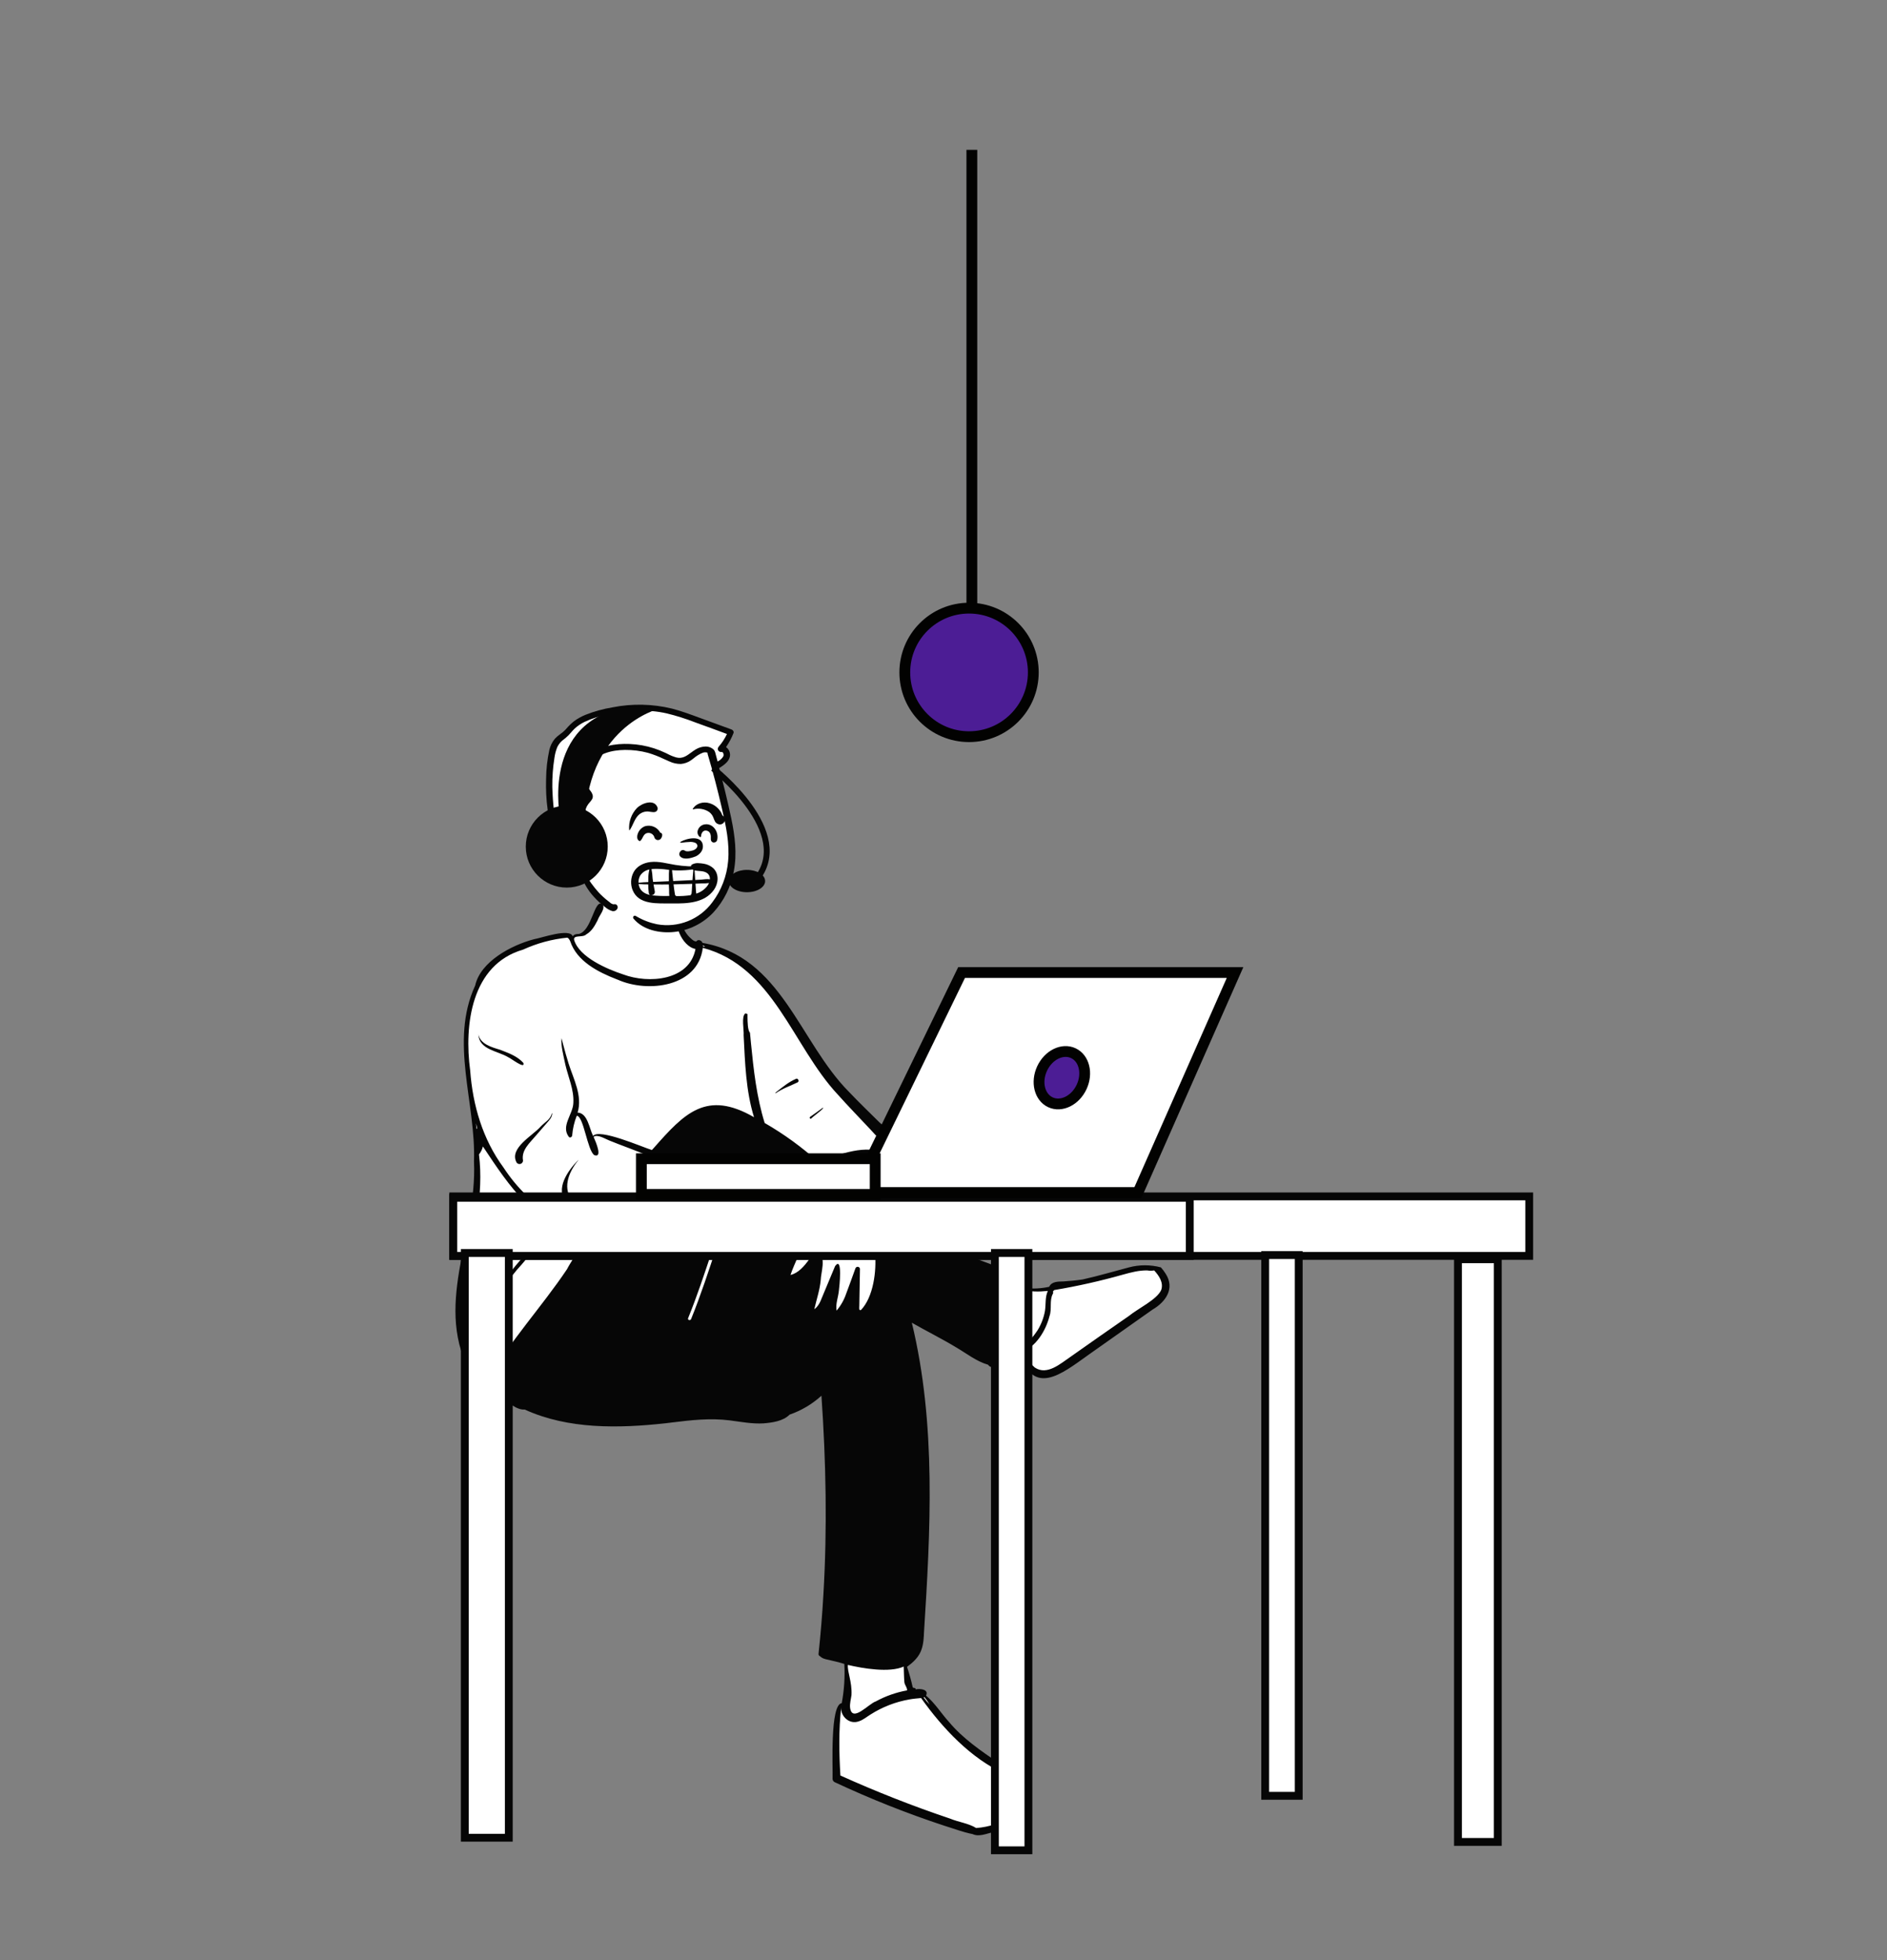 <svg width="963" height="1000" viewBox="0 0 963 1000" fill="none" xmlns="http://www.w3.org/2000/svg">
<rect x="0" y="0" width="963" height="1000" fill="#808080" stroke="none"/>
<path fill-rule="evenodd" clip-rule="evenodd" d="M592.17 647.46C590.022 646.957 587.826 646.688 585.62 646.66C578.05 646.21 570.33 649.82 562.91 651.44C559.66 652.24 556.22 653.19 552.74 653.89C549.65 654.31 546.46 654.62 543.25 654.82C540.66 654.9 537.64 654.7 536.76 657.42C531.92 658.536 526.913 658.732 522 658C522.554 656.414 522.64 654.703 522.25 653.07C522.49 652.66 522.82 652.12 523 651.75H522.4C513.68 648.27 504.25 645.88 495.48 642.27C484.03 638.15 467.18 630.2 453.95 624.76C454.868 619.911 455.154 614.963 454.8 610.04L455.33 609.61C455.483 608.567 455.8 607.554 456.27 606.61C456.9 604.96 456.91 602.7 457.16 600.83C457.67 597.18 458.02 591.68 457.08 587.34C456.67 581.46 452.7 576.92 448.41 573.34C443.16 568.14 437.89 563.08 432.76 557.69C404.35 528.77 402.1 492.35 357.63 481.29V481.11C357.28 480.72 357.14 480.41 356.74 481.03C355.27 480.47 353.44 480.52 352.21 479.57C350.084 477.655 348.454 475.253 347.46 472.57C346.68 467.42 347.24 459.48 342.72 456.19C337.72 453.19 311.04 451.05 308.72 457.61C307.356 459.004 306.473 460.798 306.2 462.73C304.71 465.54 303.78 468.65 302.28 471.5C299.1 477.89 297.04 476.5 291.42 477.93C290.81 476.57 288.96 476.85 287.61 477.04C271.27 479.34 251.36 485.59 244.37 500.92L244.96 500.84C232.89 523.49 240.72 552.29 242.88 576.29C244.505 597.31 242.818 618.454 237.88 638.95C232.05 660.06 231.72 683.67 243.28 702.77C244.45 704.96 245.88 708.05 248.41 706.68C249.944 707.793 251.675 708.607 253.51 709.08C254.086 709.608 254.698 710.095 255.34 710.54C255.71 710.377 256.07 710.193 256.42 709.99C258.31 712.68 362.07 721.68 372.84 723.08C382.33 724.22 394.84 727.14 402.59 720.3C408.98 718.48 415.67 713.74 420.77 709.03C423.87 753.89 425.59 845.76 428.35 846.4C429.56 846.81 431.19 847.3 432.56 847.7C432.56 850.92 432.81 854.58 432.56 857.75C432.13 861.33 431.06 865.55 430.56 869.31C428.47 869.18 427.85 871.31 427.61 872.69C425.81 884.45 425.86 893.92 425.99 906.84C447.22 919.32 472.1 926.19 495.99 934.26C498.28 935.97 503.24 934.12 505.88 933.65C515.05 931.85 525.48 926.52 523.16 916.74C521.47 909.38 514.35 905.14 508.36 900.81C501.8 896.07 494.89 891.33 488.86 885.68C484.348 881.623 480.175 877.205 476.38 872.47C474.6 870.09 472.69 866.16 470.28 864.4C472.82 861.4 467.69 864.22 465.74 864.4C464.61 859.092 463.188 853.851 461.48 848.7L463.13 848.78C468.56 843.72 471.59 819.46 471.97 812.26C474.69 765.33 474.62 711.26 463.72 671.72C472 676.81 481.08 681.06 489.32 686.1C494.51 689.1 499.78 693.35 505.6 694.82C505.668 695.08 505.81 695.316 506.007 695.499C506.205 695.681 506.451 695.803 506.716 695.851C506.981 695.898 507.254 695.869 507.503 695.766C507.752 695.663 507.966 695.491 508.12 695.27C509.12 695.4 510.51 694.97 510.62 694.49C511.69 692.32 513.23 689.97 513.04 687.61L511.62 684.3C514.82 685.6 518.3 688.3 521.72 688.58C528.62 711.58 542.23 698.71 555.32 689.75C563.22 684.24 571.87 678.15 580.18 672.27C587.24 666.67 601.01 661.35 594.26 650.27" fill="white"/>
<path fill-rule="evenodd" clip-rule="evenodd" d="M295.39 476.5C302.06 474.89 303.2 458.92 307.23 461.19C309.55 463.19 305.75 467.03 305.07 469.31L304.78 469.89C303.41 472.55 301.87 475.2 299.17 476.73C297.44 478.55 292.27 476.73 293.03 479.66C295.69 488.39 309.78 494.44 318.09 497.16C331.01 502 351.9 500.37 354.93 484.16C347.85 482.86 342.61 470.1 346.98 464.79C347.12 469.95 348.54 475.28 352.59 478.79L352.82 479C353.53 479.65 354.46 480.43 355.38 480.28C356.28 479.03 358.02 479.74 358.53 481.06C398.86 488.06 407.85 531.46 433.25 557.06C438.32 562.39 443.62 567.5 448.86 572.67C454.21 576.9 457.99 582.81 458.25 589.74C458.655 593.596 458.564 597.487 457.98 601.32V601.67C457.74 604.07 457.6 606.67 456.46 608.76C456.26 609.48 456.34 610.39 455.72 610.9C455.983 615.344 455.735 619.803 454.98 624.19L456.93 625.06C478.34 634.58 500 643.56 522.33 650.69C524.23 650.35 524.08 652.56 523.16 653.57C523.425 654.752 523.425 655.978 523.16 657.16C527.261 657.614 531.409 657.395 535.44 656.51C536.71 653.71 540.11 653.86 542.73 653.78C545.99 653.57 549.24 653.26 552.47 652.78C560.47 651.01 568.27 648.67 576.16 646.61C581.494 645.19 587.106 645.19 592.44 646.61C593.343 647.613 594.157 648.694 594.87 649.84C599.72 657.34 594.94 664.21 588.18 668.15C577.34 675.83 566.477 683.497 555.59 691.15L554.8 691.72C541.8 700.98 527.25 712.72 520.33 690.16C518 689.89 515.96 688.33 513.79 687.41C514.38 690.11 512.63 692.85 511.43 695.17C511.137 695.758 510.67 696.241 510.091 696.553C509.513 696.864 508.852 696.989 508.2 696.91C507.909 697.153 507.57 697.332 507.204 697.433C506.839 697.533 506.456 697.555 506.081 697.495C505.707 697.435 505.35 697.296 505.034 697.086C504.718 696.877 504.451 696.602 504.25 696.28C498.33 694.58 493.43 690.63 488.19 687.56C480.73 683.03 472.9 679.18 465.34 674.84C477.91 726.84 474.83 780.93 471.49 833.84V834.31C471.08 842.04 469.31 845.69 462.89 850.42C464.029 853.811 464.991 857.259 465.77 860.75C466.04 861.56 467.28 860.75 467.29 861.91C469.57 861.38 474.2 861.91 472.58 865.09C477.16 868.93 480.26 874.09 484.27 878.49C491.33 886.95 500.56 893.24 509.62 899.44C530.43 910.03 531.62 928.38 507.27 934.65H507.03C503.67 935.46 499.64 937.3 496.38 935.75C491.52 934.82 486.7 932.92 481.94 931.48C462.83 925.184 444.113 917.751 425.89 909.22C425.583 909.051 425.327 908.802 425.151 908.499C424.975 908.196 424.885 907.85 424.89 907.5C425.09 901.65 423.5 869.63 429.57 868.94C430.811 862.35 431.254 855.635 430.89 848.94C428.923 848.291 426.919 847.757 424.89 847.34C422.89 846.72 419.82 846.58 418.49 844.98C418.232 844.895 418.014 844.719 417.876 844.486C417.738 844.252 417.69 843.977 417.74 843.71C418.813 833.67 419.637 823.61 420.21 813.53C422.21 779.74 421.55 745.85 419.21 712.09C414.501 716.365 408.978 719.644 402.97 721.73C399.63 725.07 394.28 725.79 389.72 726.19C383.86 726.55 378.11 725.39 372.32 724.66C362.5 723.42 352.75 724.52 343.01 725.73L339.68 726.14C315.81 728.76 290.02 729.3 267.78 719.14C263.59 719.51 258.4 714.99 255.78 711.97C254.63 712.68 253.5 711.3 252.58 710.56C250.943 710.105 249.386 709.403 247.96 708.48C244.47 709.62 242.59 705.09 241.26 702.63C220.2 666.63 243.65 630.78 241.89 592.63C242.96 562.7 229.28 531.51 242.5 502.81C245.17 490.66 260.81 482.26 272.58 479.17C276.37 478.55 290.73 473.36 292.31 477.72C293 476.58 294.25 476.51 295.39 476.5ZM470.06 866.33C468.06 866.54 466.16 866.66 464.21 867.02C457.096 868.249 450.298 870.88 444.21 874.76C442.21 875.99 440.46 877.55 438.21 878.23C433.54 879.93 428.94 875.72 429.29 871.17C427.98 882.6 428.21 894.36 428.88 905.85C447.16 914.103 465.827 921.437 484.88 927.85C489.16 929.64 494.23 930.21 498.17 932.64C504.979 932.144 511.549 929.921 517.26 926.18C526.61 919.71 520.41 909.44 512.66 904.92C495.54 897.24 481 881.69 470.06 866.33ZM432.69 849.43C432.33 852.81 434.91 858.09 434.54 864.84C434.26 866.95 433.6 869.16 433.83 871.28C434.88 879.13 443.4 869.15 446.92 868.06C451.917 865.335 457.319 863.43 462.92 862.42C462.92 860.61 461.68 859.89 461.52 858.1C461.3 855.47 461.31 852.93 461.19 850.27C453.93 853.57 440.38 851.24 432.69 849.43V849.43ZM471.78 865.81C471.654 865.897 471.52 865.971 471.38 866.03C472.305 867.319 473.335 868.53 474.46 869.65L473.95 868.87C473.29 867.807 472.565 866.785 471.78 865.81V865.81ZM246.44 584.91C246.092 586.398 245.408 587.787 244.44 588.97C249.59 630.67 223.09 665.43 247.44 704.2C247.748 704.347 248.037 704.532 248.3 704.75L248.72 704.45C260.14 684.28 276.4 666.87 289.35 647.56C291.84 642.72 295.93 637.84 297.5 632.24C271.46 622 261.06 607 246.44 584.91ZM589 648.16C587.839 648.37 586.65 648.37 585.49 648.16C581.31 648.08 577.22 649.16 573.22 650.27C561.633 653.548 549.876 656.189 538 658.18C537.76 658.425 537.533 658.682 537.32 658.95C537.43 659.137 537.484 659.352 537.473 659.569C537.462 659.786 537.388 659.995 537.26 660.17C535.46 663.6 536.91 667.79 535.6 671.46C533.71 678.9 528.68 687.28 521.17 689.91C523.67 692.3 525.47 695.37 528.05 697.67C534.39 702.01 541.38 695.54 546.55 692.07C556.41 685.11 566.297 678.197 576.21 671.33C580.65 667.66 590.47 663.03 592.59 658.16C593.93 654.43 591.45 650.79 589 648.16ZM521.06 657.63C516.81 666.27 514.36 675.46 511.91 684.74C514.46 685.44 516.81 686.53 519.32 687.27C522.84 688.06 527.83 681.27 529.6 678.55C531.434 675.536 532.685 672.205 533.29 668.73C533.79 665.32 533.29 661.73 534.74 658.63C530.13 659.09 525.47 659.19 521.05 657.63H521.06ZM268.78 639.8C272.78 638.69 263.7 647.69 263.17 648.65C257.28 655.65 251.88 662.94 246.52 670.3L244.9 672.53C244.74 672.76 243.66 674.35 244.44 674.15C244.455 674.143 244.471 674.143 244.486 674.148C244.501 674.154 244.513 674.165 244.52 674.18C244.527 674.195 244.527 674.211 244.522 674.226C244.516 674.241 244.505 674.253 244.49 674.26C239.53 675.14 266.39 640.41 268.78 639.8ZM365.92 635.55C366.24 634.55 364.71 634.17 364.39 635.13L363.39 638.19C359.55 649.73 355.74 661.29 351.16 672.56C350.78 673.5 352.31 673.92 352.69 672.98C357.66 660.71 361.74 648.11 365.92 635.55V635.55ZM410.48 631.55C409.08 638.17 405.55 644.14 403.41 650.47C407.41 649.59 410.53 645.85 412.87 642.63L412.94 642.52C414.05 640.82 415.33 638.17 417.84 639.37C421.65 641.58 418.92 649.37 418.84 653.13C418.36 658.23 416.7 662.99 415.57 667.94C418.48 665.94 419.31 662.05 420.73 659L426.18 645.95C430.18 640.47 428.32 656.88 428.12 658.43C427.79 661.83 426.35 665.26 426.92 668.68C429.076 666.159 430.732 663.251 431.8 660.11C433.45 655.8 434.97 651.44 436.55 647.11C436.65 646.823 436.855 646.584 437.124 646.443C437.393 646.301 437.706 646.267 437.999 646.347C438.292 646.427 438.544 646.615 438.704 646.874C438.864 647.132 438.92 647.442 438.86 647.74C438.76 652.66 438.673 657.577 438.6 662.49L438.54 666.18C438.54 666.88 438.18 668.92 439.39 668.36C445.75 661.7 447.39 648.36 446.55 639.44C434.07 639.7 421.33 638.09 410.48 631.51V631.55ZM521.61 656.39C521.55 656.55 521.5 656.72 521.44 656.88H521.55L521.61 656.39ZM244.45 656.39C243.07 655.39 266.35 625.52 264.84 634.14C258.35 641.77 250.77 648.5 244.45 656.35V656.39ZM450.07 590.39C428.29 585.28 409.12 604.39 387.25 601.48C387.51 608.32 387.86 615.2 387.72 622.03C416.72 624.42 413.45 636.76 446.88 635.52C451.2 632.63 452.98 614.93 452.61 609.58C452.89 603.26 447.44 600.43 442.02 599.32C440.02 600.5 436.54 596.97 439.45 595.73C443.273 594.581 446.867 592.774 450.07 590.39V590.39ZM289.44 478.39C281.641 479.177 274.026 481.245 266.9 484.51C240.58 492.1 236.79 522.86 239.95 546.17C241.26 563.9 246.33 581.24 256.95 595.66C285.29 638.81 332.23 631.98 376.68 626.27C378.29 625.16 381 625.95 382.55 624.48C382.397 624.424 382.252 624.346 382.12 624.25C382.921 623.569 383.447 622.62 383.6 621.58H383.92C384.24 614.89 383.99 608.33 384.09 601.69C369.48 597.69 353.81 595.64 339.01 591.69C337.32 592.86 335.38 591.51 333.74 590.87C329.48 589.057 325.183 587.337 320.85 585.71L319.76 585.3C316.94 584.24 314.12 583.16 311.32 582.03L310.32 581.6C308.71 580.95 304.67 578.53 302.92 580.04L303.06 580.34C304.06 582.6 307.67 590.95 303.28 589.34C299.71 586.84 297.87 569.42 294.34 569.26C293.06 572.47 292.271 575.855 292 579.3C291.93 580.08 290.91 580.74 290.29 580.01C286.1 574.51 292.43 568.51 292.6 562.7C292.99 555.94 290 549.62 288.51 543.15L288.42 542.71C287.54 538.51 286.18 533.42 286.54 529.66L287.41 532.93C288.28 536.19 289.18 539.46 290.2 542.69C292.74 550.69 297.33 559.03 294.78 567.64C299.9 567.81 300.78 575.87 302.68 579.56C305.79 575.56 327.68 585.19 332.68 586.74L333.68 585.65C349.29 567.94 360.57 556 384.81 570C380.62 556.51 380.22 542.19 379.5 528.18C379.75 525.52 378.21 518.49 380.38 517.04C380.757 517.091 381.125 517.199 381.47 517.36V518.74C381.47 521.41 381.61 525.84 382.73 526.85L383.24 532.15C384.59 545.91 386.12 559.67 390.24 572.94C400.044 578.58 409.222 585.244 417.62 592.82L418.62 592.47C429.1 588.63 441.71 583.72 452.43 588.47C452.185 585.765 451.264 583.165 449.75 580.91C447.32 580.3 445.75 577.75 444 576.04C438.49 570.14 432.83 564.36 427.45 558.33C404.45 533.66 394.72 493.15 358.66 483.58C356.27 503.52 330.73 506.7 315.34 499.87L314.76 499.65C305.19 495.96 294.38 490.4 291.02 480.26L290.88 479.97C290.51 479.25 290.09 478.52 289.44 478.39V478.39ZM295.11 591.83C295.11 591.83 295.2 591.83 295.17 591.83C290.69 597.45 287.04 605.11 291.5 611.83C291.667 612.143 291.719 612.505 291.644 612.851C291.57 613.198 291.376 613.507 291.095 613.724C290.815 613.941 290.466 614.052 290.112 614.037C289.758 614.021 289.421 613.881 289.16 613.64C283 606.67 289.84 597.16 295.11 591.83V591.83ZM451.11 593.1C448.651 594.857 445.997 596.324 443.2 597.47C443.185 597.797 443.085 598.114 442.91 598.39C446.6 598.69 450.44 599.64 453.02 602.32C453.15 601.32 453.27 600.32 453.37 599.32C453.61 596.84 453.17 594.57 451.11 593.1V593.1ZM281.57 568.26V568.13C281.57 567.97 281.83 567.96 281.82 568.13C281.73 570.13 280.27 571.57 279.03 573L273.51 579.36C270.44 583.06 265.9 586.77 266.92 592.13C266.912 592.518 266.778 592.893 266.54 593.2C266.301 593.506 265.969 593.726 265.595 593.829C265.22 593.931 264.823 593.91 264.461 593.767C264.1 593.625 263.794 593.37 263.59 593.04C259.74 585.7 271.86 579.46 275.95 574.73C277.86 572.68 280.89 571.17 281.55 568.26H281.57ZM339.29 590.26C339.348 590.348 339.389 590.446 339.41 590.55L341.34 590.77L339.34 590.26H339.29ZM242.86 573.1C242.97 573.87 243.08 574.63 243.18 575.4L243.28 576.17V576.11C243.328 575.916 243.424 575.737 243.56 575.59V575.59C243.36 574.77 243.1 574 242.86 573.13V573.1ZM419.86 565.17C421.41 565 414.41 570.03 414.02 570.65C413.967 570.691 413.906 570.721 413.841 570.738C413.777 570.755 413.709 570.759 413.643 570.751C413.576 570.742 413.512 570.72 413.454 570.686C413.396 570.653 413.346 570.608 413.305 570.555C413.264 570.502 413.234 570.441 413.217 570.376C413.2 570.312 413.196 570.244 413.204 570.178C413.213 570.111 413.235 570.047 413.269 569.989C413.302 569.931 413.347 569.881 413.4 569.84C415.57 568.34 417.72 566.77 419.86 565.2V565.17ZM406.24 550.38C407.32 549.94 408.05 551.73 407.03 552.23C403.31 554.04 399.39 555.32 395.96 557.71C395.81 557.82 395.63 557.57 395.77 557.46L396.18 557.13C399.33 554.66 402.48 552 406.24 550.41V550.38ZM244.14 527.78C245.14 532.66 250.79 534.26 255.14 535.56L256.5 536.08C260.35 537.55 264.34 539.21 267.11 542.31C268.19 545.82 260.45 539.71 259.37 539.4C254.09 536.16 244.53 535.6 244.14 527.81V527.78ZM358.78 482.2C358.78 482.44 358.83 482.7 358.84 482.95H359.84C359.459 482.754 359.103 482.512 358.78 482.23V482.2Z" fill="#060606"/>
<path fill-rule="evenodd" clip-rule="evenodd" d="M340.7 474.11C335.747 474.258 330.876 472.817 326.8 470C322.29 468.39 316.86 465.92 313.56 463.32C312.27 463.65 310.73 462.32 309.75 461.57C303.62 457 298.81 450.31 297.39 443.62C295.19 446.39 292.06 446.5 289.06 445.13C282.78 441.57 283.01 434.07 285.28 428.48C280.52 417.82 277.22 389.69 284.48 378.34C285.97 376.64 288.15 375.62 289.72 373.88C291.027 372.315 292.484 370.882 294.07 369.6C299.02 365.83 307.56 363.82 312.9 362.88C335.22 358.06 352.36 366.72 372.57 374.03C371.387 376.885 369.837 379.575 367.96 382.03C372.96 383.9 370.67 388.1 366.78 390.24L364.46 389.11C368.07 402.02 376.39 434.11 372.8 444.42C369.94 460.5 357.38 474.25 340.7 474.13" fill="white"/>
<path fill-rule="evenodd" clip-rule="evenodd" d="M343.93 475.5C336.7 476.24 328.11 474.5 323.3 468.67C323.169 468.508 323.092 468.308 323.08 468.1C323.079 467.89 323.15 467.685 323.28 467.52C323.407 467.352 323.593 467.238 323.8 467.2C324.005 467.17 324.215 467.205 324.4 467.3L324.84 467.55C328.076 469.448 331.604 470.8 335.28 471.55C340.558 472.51 345.999 471.973 350.987 469.999C355.974 468.025 360.309 464.692 363.5 460.38C368.115 454.279 370.915 447.001 371.58 439.38C372.43 430.28 370.45 421.23 368.4 412.38C366.25 403.11 363.89 393.9 361.15 384.78C361.076 384.534 361.049 384.276 361.07 384.02C360.25 383.735 359.355 383.756 358.55 384.08C356.948 384.746 355.457 385.653 354.13 386.77C353.66 387.13 353.23 387.46 352.83 387.77C351.269 388.91 349.426 389.601 347.5 389.77C345.456 389.801 343.432 389.356 341.59 388.47C340.64 388.07 339.72 387.65 338.79 387.23C336.185 385.97 333.483 384.924 330.71 384.1C326.895 383.075 322.959 382.574 319.01 382.61C312.01 382.67 304.9 384.49 300.58 390.44C298.84 392.85 297.69 395.62 298.58 398.59C299.12 400.196 299.932 401.698 300.98 403.03L301.32 403.49C301.874 404.148 302.271 404.925 302.48 405.76C302.557 406.146 302.555 406.544 302.472 406.93C302.39 407.315 302.229 407.679 302 408C301.704 408.461 301.369 408.895 301 409.3C300.72 409.602 300.456 409.92 300.21 410.25C299.736 410.924 299.33 411.645 299 412.4C298.379 413.881 298.04 415.465 298 417.07C297.995 418.987 298.155 420.901 298.48 422.79C298.67 424.13 298.86 425.47 298.94 426.79C298.954 426.987 298.898 427.182 298.78 427.34C298.65 427.5 298.464 427.604 298.26 427.63H298.07C298.07 427.76 298.13 427.89 298.15 428.03C298.02 427.86 297.88 427.7 297.74 427.54C297.585 427.456 297.459 427.327 297.38 427.17C297.17 426.98 296.95 426.8 296.72 426.62C295.568 425.737 294.17 425.234 292.72 425.18C291.327 425.146 289.975 425.655 288.95 426.6C286.87 428.54 286.26 431.7 286.24 434.41C286.22 437.12 286.86 440.51 289.24 442.23C290.219 442.931 291.386 443.321 292.59 443.35C293.578 443.296 294.55 443.07 295.46 442.68L296.32 442.38C296.603 442.281 296.911 442.274 297.198 442.36C297.485 442.446 297.738 442.621 297.92 442.86C298.106 443.107 298.223 443.4 298.26 443.707C298.297 444.014 298.252 444.326 298.13 444.61L298.03 444.82L298.56 445.7C300.497 449.091 302.787 452.269 305.39 455.18C306.925 456.838 308.598 458.363 310.39 459.74L310.66 459.94L311.17 460.34C311.648 460.836 312.259 461.183 312.93 461.34C313.086 461.351 313.243 461.351 313.4 461.34C313.696 461.275 314.003 461.292 314.29 461.39C314.57 461.515 314.807 461.719 314.974 461.976C315.141 462.233 315.23 462.533 315.23 462.84C315.234 463.139 315.154 463.434 315 463.69C314.754 464.132 314.372 464.483 313.91 464.69C313.449 464.884 312.938 464.929 312.45 464.82C311.122 464.414 309.896 463.733 308.85 462.82L308.68 462.68C306.67 461.177 304.815 459.479 303.14 457.61C300.175 454.413 297.904 450.637 296.47 446.52C295.491 447.119 294.368 447.44 293.22 447.45C291.528 447.495 289.849 447.153 288.31 446.45C286.907 445.743 285.676 444.737 284.704 443.504C283.731 442.27 283.04 440.839 282.68 439.31C281.753 435.723 281.956 431.938 283.26 428.47L283.38 428.19C279.54 418.49 278.38 407.73 278.69 397.38C278.742 392.454 279.288 387.547 280.32 382.73C280.796 380.602 281.765 378.615 283.15 376.93C283.985 376.016 284.925 375.204 285.95 374.51C286.84 373.9 287.667 373.203 288.42 372.43L288.77 372.05L288.99 371.81C290.191 370.387 291.531 369.087 292.99 367.93C294.775 366.626 296.713 365.545 298.76 364.71C303.209 362.945 307.836 361.664 312.56 360.89C322.646 358.877 333.051 359.102 343.04 361.55C347.69 362.77 352.2 364.43 356.7 366.09L357.95 366.55L368.45 370.39L373.33 372.18C373.701 372.325 374.014 372.588 374.22 372.93C374.321 373.099 374.381 373.289 374.397 373.484C374.412 373.68 374.383 373.877 374.31 374.06C373.329 376.565 372.06 378.948 370.53 381.16C371.068 381.528 371.518 382.009 371.85 382.57C372.301 383.308 372.547 384.155 372.56 385.02C372.62 388.02 369.89 390.02 367.63 391.51C367.44 391.639 367.225 391.727 367 391.77C369.2 400.14 371.3 408.55 373.08 417.02L373.21 417.61C375.04 426.48 376.21 435.53 374.49 444.51C373.071 452.352 369.462 459.633 364.08 465.51C358.778 471.148 351.627 474.693 343.93 475.5V475.5ZM296.34 424.5C295.332 421.51 294.961 418.342 295.25 415.2C295.474 413.291 296.065 411.444 296.99 409.76C297.537 408.8 298.176 407.895 298.9 407.06L299.14 406.78C299.271 406.659 299.371 406.508 299.43 406.34C299.448 406.226 299.427 406.11 299.37 406.01C299.208 405.714 299.006 405.441 298.77 405.2C298.63 405.03 298.49 404.87 298.37 404.71C296.3 401.9 294.75 398.56 295.25 395.01C295.75 391.46 298.02 388.31 300.44 385.87C305.78 380.51 314.05 379.27 321.3 379.57C325.531 379.738 329.719 380.482 333.75 381.78C335.731 382.424 337.668 383.196 339.55 384.09L339.97 384.29L340.64 384.62C342.086 385.396 343.611 386.013 345.19 386.46C348.31 387.23 350.42 385.62 352.65 383.99C353.41 383.43 354.18 382.87 355 382.37L355.17 382.27C356.685 381.372 358.409 380.886 360.17 380.86C361.683 380.855 363.14 381.431 364.24 382.47C364.454 382.666 364.607 382.919 364.68 383.2C364.817 383.397 364.919 383.617 364.98 383.85C365.4 385.41 365.81 386.98 366.23 388.54L366.56 388.32C367.64 387.755 368.538 386.895 369.15 385.84C369.337 385.307 369.309 384.722 369.07 384.21C368.996 384.037 368.875 383.887 368.72 383.78C368.606 383.7 368.468 383.665 368.33 383.68C367.991 383.728 367.645 383.683 367.33 383.55C367.005 383.416 366.73 383.185 366.54 382.89C366.353 382.593 366.278 382.238 366.33 381.89C366.371 381.547 366.518 381.226 366.75 380.97C368.465 379.019 369.893 376.834 370.99 374.48L363.76 371.81L356 369L354.59 368.48C349.929 366.672 345.156 365.169 340.3 363.98C330.6 361.78 320.48 362.29 310.81 364.36L310.23 364.49C306.121 365.263 302.124 366.543 298.33 368.3C296.486 369.187 294.781 370.34 293.27 371.72C292.61 372.34 292.02 373.02 291.42 373.72C290.609 374.692 289.716 375.592 288.75 376.41L287.83 377.15C286.399 378.147 285.237 379.484 284.45 381.04C283.699 382.862 283.191 384.775 282.94 386.73C282.165 391.591 281.804 396.508 281.86 401.43C282.055 409.633 283.023 417.799 284.75 425.82C285.343 424.886 286.127 424.088 287.051 423.48C287.975 422.871 289.018 422.466 290.11 422.29C291.573 422.104 293.058 422.365 294.37 423.04C295.12 423.422 295.797 423.933 296.37 424.55L296.34 424.5ZM293.93 434.3C292.281 433.64 290.481 433.45 288.73 433.75C288.553 433.78 288.372 433.745 288.22 433.65C288.065 433.568 287.945 433.433 287.88 433.27C287.81 433.1 287.81 432.91 287.88 432.74C287.945 432.568 288.074 432.429 288.24 432.35C290.158 431.42 292.306 431.072 294.42 431.35H294.62C295.929 431.512 297.198 431.905 298.37 432.51C298.802 432.721 299.18 433.027 299.478 433.404C299.776 433.782 299.985 434.221 300.09 434.69C300.13 434.928 300.123 435.172 300.068 435.407C300.013 435.642 299.911 435.864 299.77 436.06C299.629 436.251 299.443 436.404 299.228 436.506C299.014 436.607 298.777 436.653 298.54 436.64C297.717 436.596 296.937 436.259 296.34 435.69L296.08 435.5C295.425 434.996 294.701 434.589 293.93 434.29V434.3Z" fill="#060606"/>
<path fill-rule="evenodd" clip-rule="evenodd" d="M331.91 439.81C336.21 439.29 340.37 440.6 344.58 441.26C346.792 441.621 349.022 441.858 351.26 441.97H352.62C352.637 441.751 352.715 441.54 352.846 441.363C352.977 441.187 353.155 441.05 353.36 440.97C354.249 440.527 355.237 440.317 356.23 440.36C357.236 440.4 358.238 440.507 359.23 440.68C361.046 440.967 362.737 441.785 364.09 443.03C367.09 446.03 366.64 450.77 364.32 454.03C359.52 460.71 350.75 461.03 343.24 460.93H342.55C335.72 460.84 325.94 461.85 322.83 454.09C322.268 452.659 322.015 451.126 322.088 449.59C322.16 448.055 322.556 446.552 323.25 445.18C324.88 441.94 328.39 440.23 331.91 439.81ZM353.26 450.93H353.2C350.053 451.05 346.9 451.14 343.74 451.2C343.84 452 343.93 452.81 344.04 453.62C344.13 454.25 344.22 454.89 344.32 455.52C344.412 455.846 344.462 456.182 344.47 456.52V456.63C344.641 456.708 344.787 456.833 344.89 456.99C344.928 457.046 344.958 457.106 344.98 457.17C347.516 457.242 350.053 457.084 352.56 456.7V456.64C352.582 456.376 352.708 456.131 352.91 455.96C353.041 454.931 353.118 453.897 353.14 452.86C353.17 452.18 353.22 451.56 353.26 450.93V450.93ZM341.34 451.24C339.06 451.24 336.79 451.31 334.52 451.24H333.52C333.74 452.41 333.97 453.57 334.17 454.75C334.211 455.006 334.194 455.267 334.12 455.515C334.046 455.763 333.918 455.992 333.744 456.184C333.571 456.376 333.356 456.526 333.116 456.624C332.877 456.722 332.618 456.765 332.36 456.75L332.68 456.8C335.636 457.105 338.61 457.206 341.58 457.1C341.476 456.184 341.44 455.261 341.47 454.34V454.22C341.39 453.22 341.35 452.23 341.34 451.24V451.24ZM325.91 451C325.982 451.605 326.136 452.197 326.37 452.76C327.37 455.09 329.56 456.18 331.91 456.64C331.686 456.562 331.49 456.42 331.346 456.232C331.202 456.043 331.116 455.817 331.1 455.58C330.902 454.135 330.808 452.678 330.82 451.22C329.18 451.22 327.53 451.19 325.91 451ZM361.81 450.51C360.594 450.681 359.367 450.748 358.14 450.71L354.92 450.84C354.97 451.57 355.02 452.3 355.08 453.03C355.108 453.997 355.192 454.962 355.33 455.92C357.518 455.235 359.45 453.912 360.88 452.12C361.252 451.629 361.565 451.095 361.81 450.53V450.51ZM331.42 443.62C330.445 443.789 329.517 444.162 328.695 444.713C327.873 445.264 327.176 445.982 326.65 446.82C326.066 447.905 325.789 449.129 325.85 450.36C327.49 450.17 329.16 450.09 330.85 450.03C330.85 449.73 330.85 449.44 330.85 449.14V448.37C330.829 446.775 331.021 445.184 331.42 443.64V443.62ZM341.47 443.8L340.62 443.7C338.26 443.356 335.873 443.225 333.49 443.31C333.15 443.31 332.8 443.37 332.49 443.42C332.794 445.001 332.981 446.602 333.05 448.21C333.12 448.79 333.2 449.36 333.3 449.93H333.71C336.26 449.79 338.81 449.7 341.36 449.6C341.36 449.12 341.36 448.6 341.36 448.17V447.69C341.323 446.399 341.36 445.107 341.47 443.82V443.8ZM353.4 443.6C350.917 443.961 348.409 444.124 345.9 444.09C344.9 444.09 343.95 444.03 342.97 443.95C343.03 444.47 343.07 444.95 343.11 445.5C343.21 446.5 343.32 447.57 343.44 448.6L343.55 449.5C346.68 449.36 349.82 449.2 352.95 449.04H353.4L353.52 447.31C353.6 446.15 353.7 445 353.83 443.85H353.73C353.609 443.79 353.498 443.713 353.4 443.62V443.6ZM354.48 444.03C354.62 445.67 354.69 447.31 354.79 448.94L356.86 448.83L357.86 448.78C359.2 448.7 360.92 448.29 362.25 448.67C362.329 448.07 362.247 447.459 362.013 446.901C361.78 446.342 361.403 445.856 360.92 445.49C359 444.09 356.61 444.6 354.48 444.05V444.03ZM347.42 429.43C350.5 427.67 358.22 425.87 358.71 431.43C358.93 433.97 357.04 436.08 354.83 437.02H354.74C352.67 437.87 348.99 438.83 347.19 437.02C345.7 435.49 347.68 432.73 349.54 434.02C350.49 434.67 352.54 434.19 353.54 433.88H353.6C354.75 433.54 356.28 432.46 355.81 431.05C355.39 429.8 353.6 429.57 352.48 429.53C350.806 429.587 349.136 429.741 347.48 429.99C347.408 429.998 347.336 429.977 347.28 429.932C347.224 429.887 347.188 429.822 347.18 429.75C347.172 429.678 347.193 429.607 347.238 429.55C347.283 429.494 347.348 429.458 347.42 429.45V429.43ZM360.17 420.53C364.34 420.34 366.94 424.89 365.98 428.62C365.886 428.967 365.68 429.273 365.394 429.492C365.109 429.711 364.759 429.829 364.4 429.83H364.22H363.96C363.616 429.732 363.312 429.525 363.096 429.24C362.879 428.956 362.762 428.608 362.76 428.25V428C362.86 426.24 362.67 424.21 360.57 423.78C358.79 423.42 357.8 425.13 357.77 426.7C357.769 426.765 357.751 426.829 357.719 426.886C357.686 426.942 357.639 426.99 357.583 427.023C357.527 427.056 357.463 427.074 357.397 427.075C357.332 427.077 357.267 427.061 357.21 427.03C356.642 426.628 356.232 426.041 356.05 425.369C355.868 424.698 355.924 423.984 356.21 423.35C356.515 422.541 357.055 421.843 357.761 421.344C358.467 420.845 359.306 420.568 360.17 420.55V420.53ZM329.17 421.53C330.649 421.099 332.231 421.192 333.65 421.791C335.068 422.39 336.237 423.46 336.96 424.82C337.238 424.857 337.494 424.994 337.678 425.206C337.862 425.417 337.962 425.689 337.96 425.97C337.935 426.748 337.63 427.49 337.1 428.06C336.869 428.285 336.584 428.447 336.273 428.531C335.962 428.616 335.634 428.62 335.321 428.543C335.008 428.466 334.72 428.31 334.484 428.091C334.247 427.872 334.07 427.596 333.97 427.29V427.24C333.861 426.835 333.671 426.457 333.413 426.127C333.155 425.798 332.832 425.523 332.466 425.321C332.099 425.118 331.695 424.992 331.278 424.949C330.861 424.905 330.44 424.947 330.04 425.07C328.1 425.75 328.16 427.79 326.8 428.98C326.73 429.049 326.639 429.093 326.542 429.106C326.444 429.119 326.345 429.099 326.26 429.05C324.81 428.36 325.07 426.26 325.59 425.05C325.913 424.249 326.398 423.523 327.013 422.917C327.629 422.312 328.363 421.839 329.17 421.53V421.53ZM325 412.31C327.47 409.8 333.89 407.38 335.57 412.01C335.696 412.479 335.633 412.979 335.393 413.402C335.154 413.825 334.757 414.137 334.29 414.27C332.78 414.57 331.45 413.91 329.95 414.03C328.704 414.108 327.507 414.542 326.5 415.28C323.82 417.35 323.23 420.87 321.36 423.51C321.343 423.539 321.317 423.562 321.286 423.574C321.255 423.587 321.221 423.589 321.189 423.58C321.156 423.57 321.128 423.551 321.108 423.524C321.089 423.496 321.079 423.463 321.08 423.43C320.926 421.406 321.195 419.372 321.87 417.458C322.545 415.543 323.611 413.79 325 412.31V412.31ZM357.12 409.84C358.787 409.3 360.582 409.3 362.25 409.84C363.92 410.362 365.421 411.318 366.6 412.61C367.138 413.19 367.61 413.827 368.01 414.51C368.22 414.87 368.44 415.62 368.68 416.06C369.003 416.217 369.286 416.448 369.504 416.734C369.723 417.02 369.872 417.353 369.939 417.707C370.006 418.06 369.989 418.425 369.89 418.771C369.792 419.117 369.613 419.435 369.37 419.7L369.31 419.75L369.16 419.91C368.851 420.217 368.466 420.438 368.045 420.548C367.623 420.659 367.18 420.656 366.76 420.54C364.87 419.99 364.64 418.54 363.98 416.93C363.538 415.878 362.823 414.963 361.91 414.28C360.724 413.483 359.382 412.949 357.972 412.714C356.563 412.48 355.12 412.55 353.74 412.92C353.61 412.92 353.45 412.79 353.54 412.66C353.946 412.041 354.438 411.482 355 411C355.648 410.497 356.374 410.105 357.15 409.84H357.12Z" fill="#060606"/>
<path d="M231.32 640.75L780.41 640.75V610.39L231.32 610.39V640.75Z" fill="white" stroke="#060606" stroke-width="4" stroke-miterlimit="10"/>
<path d="M231.32 640.75H607.18V611.1H231.32V640.75Z" fill="white" stroke="#060606" stroke-width="4" stroke-miterlimit="10"/>
<path fill-rule="evenodd" clip-rule="evenodd" d="M630.29 496.18H490.73L436.12 608.43H580.73L630.29 496.18Z" fill="white" stroke="#020201" stroke-width="5.51" stroke-miterlimit="10"/>
<path d="M327.31 609.37H446.64V591.17H327.31V609.37Z" fill="white" stroke="#020201" stroke-width="5.51" stroke-miterlimit="10"/>
<path d="M551.985 554.542C555.207 547.623 553.306 539.912 547.739 537.319C542.171 534.727 535.046 538.234 531.824 545.153C528.602 552.073 530.503 559.783 536.071 562.376C541.638 564.968 548.763 561.461 551.985 554.542Z" fill="#4C1D95" stroke="#020201" stroke-width="5.51" stroke-miterlimit="10"/>
<path d="M259.66 639.26H237.2V937.6H259.66V639.26Z" fill="white" stroke="#060606" stroke-width="4" stroke-miterlimit="10"/>
<path d="M524.84 639.26H507.73V944.01H524.84V639.26Z" fill="white" stroke="#060606" stroke-width="4" stroke-miterlimit="10"/>
<path d="M662.78 640.33H645.67V916.21H662.78V640.33Z" fill="white" stroke="#060606" stroke-width="4" stroke-miterlimit="10"/>
<path d="M764.37 642.47H744.05V939.74H764.37V642.47Z" fill="white" stroke="#060606" stroke-width="4" stroke-miterlimit="10"/>
<path d="M289.24 452.84C300.788 452.84 310.15 443.478 310.15 431.93C310.15 420.382 300.788 411.02 289.24 411.02C277.692 411.02 268.33 420.382 268.33 431.93C268.33 443.478 277.692 452.84 289.24 452.84Z" fill="#060606"/>
<path fill-rule="evenodd" clip-rule="evenodd" d="M285.91 417.67C285.91 417.67 275.46 367.77 320.6 360.67L336.29 361.62C336.29 361.62 298.19 370.9 298.47 422.82L285.91 417.67Z" fill="#060606"/>
<path d="M381.2 455.21C386.32 455.21 390.47 452.658 390.47 449.51C390.47 446.362 386.32 443.81 381.2 443.81C376.08 443.81 371.93 446.362 371.93 449.51C371.93 452.658 376.08 455.21 381.2 455.21Z" fill="#060606"/>
<path d="M363.85 392C363.85 392 406.15 424.79 385.71 449" stroke="#060606" stroke-width="3" stroke-miterlimit="10"/>
<path d="M495.97 76.45V335.93" stroke="#020201" stroke-width="5.51" stroke-miterlimit="10"/>
<path d="M494.54 375.85C512.649 375.85 527.33 361.169 527.33 343.06C527.33 324.951 512.649 310.27 494.54 310.27C476.431 310.27 461.75 324.951 461.75 343.06C461.75 361.169 476.431 375.85 494.54 375.85Z" fill="#4C1D95" stroke="#020201" stroke-width="5.51" stroke-miterlimit="10"/>
</svg>
